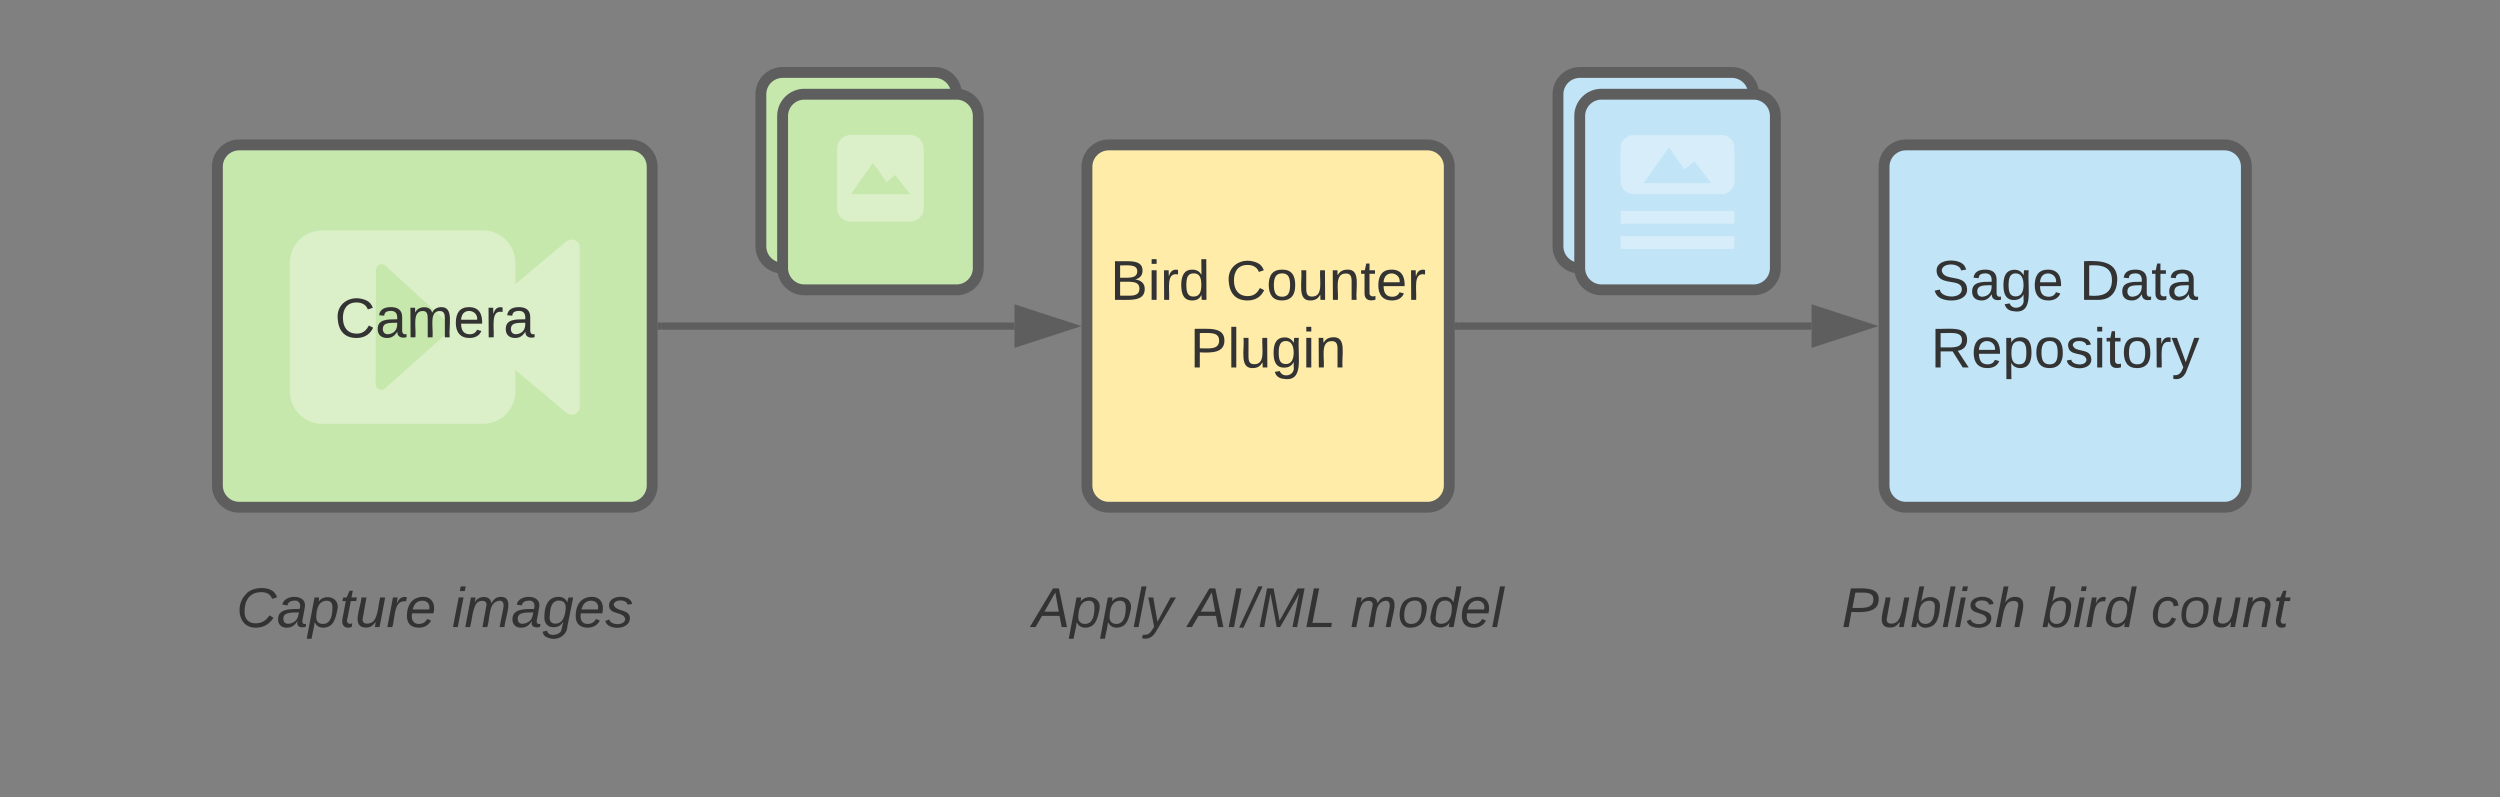<svg xmlns="http://www.w3.org/2000/svg" xmlns:xlink="http://www.w3.org/1999/xlink" xmlns:lucid="lucid" width="690" height="220"><rect width="100%" height="100%" fill="#808080" stroke="none"/><g transform="translate(-520 -360)" lucid:page-tab-id="VD02umr5l-Hr"><path d="M820 406c0-3.3 2.7-6 6-6h88c3.3 0 6 2.7 6 6v88c0 3.3-2.7 6-6 6h-88c-3.3 0-6-2.7-6-6z" stroke="#5e5e5e" stroke-width="3" fill="#ffeca9"/><use xlink:href="#a" transform="matrix(1,0,0,1,825,405) translate(1.444 37.757)"/><use xlink:href="#b" transform="matrix(1,0,0,1,825,405) translate(33.333 37.757)"/><use xlink:href="#c" transform="matrix(1,0,0,1,825,405) translate(23.438 56.424)"/><path d="M1040 406c0-3.3 2.7-6 6-6h88c3.3 0 6 2.7 6 6v88c0 3.3-2.7 6-6 6h-88c-3.3 0-6-2.7-6-6z" stroke="#5e5e5e" stroke-width="3" fill="#c1e4f7"/><use xlink:href="#d" transform="matrix(1,0,0,1,1045,405) translate(8.293 37.757)"/><use xlink:href="#e" transform="matrix(1,0,0,1,1045,405) translate(48.91 37.757)"/><use xlink:href="#f" transform="matrix(1,0,0,1,1045,405) translate(7.904 56.424)"/><path d="M922.5 450h97.5" stroke="#5e5e5e" stroke-width="2" fill="none"/><path d="M922.53 451h-1.03v-2h1.03z" fill="#5e5e5e"/><path d="M1035.26 450l-14.26 4.64v-9.28z" stroke="#5e5e5e" stroke-width="2" fill="#5e5e5e"/><path d="M580 406c0-3.3 2.7-6 6-6h108c3.3 0 6 2.7 6 6v88c0 3.3-2.7 6-6 6H586c-3.3 0-6-2.7-6-6z" stroke="#5e5e5e" stroke-width="3" fill="#c7e8ac"/><path d="M676.32 426.64l-14.08 11.76v-5.92c0-4.88-4-8.88-8.88-8.88h-44.48c-4.88 0-8.88 4-8.88 8.88V468c0 4.96 4 8.96 8.88 8.96h44.48c4.88 0 8.88-4 8.88-8.96v-5.92l14.08 11.84c1.52 1.2 3.68.16 3.68-1.76v-43.84c0-1.84-2.16-2.88-3.68-1.68m-32.56 24.96l-17.52 15.6c-1.04.96-2.56.16-2.56-1.2l.08-31.44c.08-1.44 1.52-2.16 2.64-1.2l17.36 15.84c.72.64.72 1.76 0 2.4" fill="#dbf0c9"/><use xlink:href="#g" transform="matrix(1,0,0,1,585,405) translate(27.41 48.111)"/><path d="M702.5 450H800" stroke="#5e5e5e" stroke-width="2" fill="none"/><path d="M702.53 451h-1.03v-2h1.03z" fill="#5e5e5e"/><path d="M815.26 450L801 454.64v-9.28z" stroke="#5e5e5e" stroke-width="2" fill="#5e5e5e"/><path d="M730 386c0-3.3 2.7-6 6-6h42c3.3 0 6 2.7 6 6v42c0 3.3-2.7 6-6 6h-42c-3.3 0-6-2.7-6-6z" stroke="#5e5e5e" stroke-width="3" fill="#c7e8ac"/><path d="M736 392c0-3.3 2.7-6 6-6h42c3.3 0 6 2.7 6 6v42c0 3.3-2.7 6-6 6h-42c-3.3 0-6-2.7-6-6z" stroke="#5e5e5e" stroke-width="3" fill="#c7e8ac"/><path d="M754.8 421.16h16.36c2.1 0 3.8-1.67 3.8-3.77v-16.37c0-2.1-1.7-3.77-3.8-3.77H754.8c-2.07 0-3.77 1.66-3.77 3.77v16.36c0 2.1 1.7 3.76 3.78 3.76m6.13-16.22l3.74 5.37 2.38-2 4.1 5.3h-16.34l6.13-8.66z" fill="#dbf0c9"/><path d="M540 506c0-3.3 2.7-6 6-6h188c3.3 0 6 2.7 6 6v48c0 3.3-2.7 6-6 6H546c-3.3 0-6-2.7-6-6z" stroke="#000" stroke-opacity="0" stroke-width="3" fill="#fff" fill-opacity="0"/><use xlink:href="#h" transform="matrix(1,0,0,1,545,505) translate(40.21 28.069)"/><use xlink:href="#i" transform="matrix(1,0,0,1,545,505) translate(99.753 28.069)"/><path d="M990 506c0-3.3 2.7-6 6-6h188c3.3 0 6 2.7 6 6v48c0 3.3-2.7 6-6 6H996c-3.3 0-6-2.7-6-6z" stroke="#000" stroke-opacity="0" stroke-width="3" fill="#fff" fill-opacity="0"/><use xlink:href="#j" transform="matrix(1,0,0,1,995,505) translate(33.296 28.069)"/><use xlink:href="#k" transform="matrix(1,0,0,1,995,505) translate(88.519 28.069)"/><use xlink:href="#l" transform="matrix(1,0,0,1,995,505) translate(118.679 28.069)"/><path d="M950 386c0-3.3 2.7-6 6-6h42c3.3 0 6 2.7 6 6v42c0 3.3-2.7 6-6 6h-42c-3.3 0-6-2.7-6-6z" stroke="#5e5e5e" stroke-width="3" fill="#c1e4f7"/><path d="M956 392c0-3.3 2.7-6 6-6h42c3.3 0 6 2.7 6 6v42c0 3.3-2.7 6-6 6h-42c-3.3 0-6-2.7-6-6z" stroke="#5e5e5e" stroke-width="3" fill="#c1e4f7"/><path d="M967.3 418.24h31.4v3.5h-31.4v-3.5zm0 6.97h31.4v3.5h-31.4v-3.5zm29.64-27.43c-.5-.3-1.1-.48-1.73-.48h-24.44c-.6 0-1.2.16-1.7.47-1.05.58-1.77 1.7-1.77 3.02v9.28c0 1.93 1.56 3.5 3.46 3.5h24.45c1.94 0 3.5-1.57 3.5-3.5v-9.3c0-1.3-.7-2.43-1.76-3m-23.3 12.77l6.98-9.9 4.28 6.13 2.72-2.28 4.7 6.05h-18.67z" fill="#d7edfa"/><path d="M770 506c0-3.3 2.7-6 6-6h188c3.3 0 6 2.7 6 6v48c0 3.3-2.7 6-6 6H776c-3.3 0-6-2.7-6-6z" stroke="#000" stroke-opacity="0" stroke-width="3" fill="#fff" fill-opacity="0"/><g><use xlink:href="#m" transform="matrix(1,0,0,1,775,505) translate(29.991 28.069)"/><use xlink:href="#n" transform="matrix(1,0,0,1,775,505) translate(73.157 28.069)"/><use xlink:href="#o" transform="matrix(1,0,0,1,775,505) translate(117.75 28.069)"/></g><defs><path fill="#333" d="M160-131c35 5 61 23 61 61C221 17 115-2 30 0v-248c76 3 177-17 177 60 0 33-19 50-47 57zm-97-11c50-1 110 9 110-42 0-47-63-36-110-37v79zm0 115c55-2 124 14 124-45 0-56-70-42-124-44v89" id="p"/><path fill="#333" d="M24-231v-30h32v30H24zM24 0v-190h32V0H24" id="q"/><path fill="#333" d="M114-163C36-179 61-72 57 0H25l-1-190h30c1 12-1 29 2 39 6-27 23-49 58-41v29" id="r"/><path fill="#333" d="M85-194c31 0 48 13 60 33l-1-100h32l1 261h-30c-2-10 0-23-3-31C134-8 116 4 85 4 32 4 16-35 15-94c0-66 23-100 70-100zm9 24c-40 0-46 34-46 75 0 40 6 74 45 74 42 0 51-32 51-76 0-42-9-74-50-73" id="s"/><g id="a"><use transform="matrix(0.043,0,0,0.043,0,0)" xlink:href="#p"/><use transform="matrix(0.043,0,0,0.043,10.37,0)" xlink:href="#q"/><use transform="matrix(0.043,0,0,0.043,13.784,0)" xlink:href="#r"/><use transform="matrix(0.043,0,0,0.043,18.926,0)" xlink:href="#s"/></g><path fill="#333" d="M212-179c-10-28-35-45-73-45-59 0-87 40-87 99 0 60 29 101 89 101 43 0 62-24 78-52l27 14C228-24 195 4 139 4 59 4 22-46 18-125c-6-104 99-153 187-111 19 9 31 26 39 46" id="t"/><path fill="#333" d="M100-194c62-1 85 37 85 99 1 63-27 99-86 99S16-35 15-95c0-66 28-99 85-99zM99-20c44 1 53-31 53-75 0-43-8-75-51-75s-53 32-53 75 10 74 51 75" id="u"/><path fill="#333" d="M84 4C-5 8 30-112 23-190h32v120c0 31 7 50 39 49 72-2 45-101 50-169h31l1 190h-30c-1-10 1-25-2-33-11 22-28 36-60 37" id="v"/><path fill="#333" d="M117-194c89-4 53 116 60 194h-32v-121c0-31-8-49-39-48C34-167 62-67 57 0H25l-1-190h30c1 10-1 24 2 32 11-22 29-35 61-36" id="w"/><path fill="#333" d="M59-47c-2 24 18 29 38 22v24C64 9 27 4 27-40v-127H5v-23h24l9-43h21v43h35v23H59v120" id="x"/><path fill="#333" d="M100-194c63 0 86 42 84 106H49c0 40 14 67 53 68 26 1 43-12 49-29l28 8c-11 28-37 45-77 45C44 4 14-33 15-96c1-61 26-98 85-98zm52 81c6-60-76-77-97-28-3 7-6 17-6 28h103" id="y"/><g id="b"><use transform="matrix(0.043,0,0,0.043,0,0)" xlink:href="#t"/><use transform="matrix(0.043,0,0,0.043,11.191,0)" xlink:href="#u"/><use transform="matrix(0.043,0,0,0.043,19.833,0)" xlink:href="#v"/><use transform="matrix(0.043,0,0,0.043,28.475,0)" xlink:href="#w"/><use transform="matrix(0.043,0,0,0.043,37.117,0)" xlink:href="#x"/><use transform="matrix(0.043,0,0,0.043,41.438,0)" xlink:href="#y"/><use transform="matrix(0.043,0,0,0.043,50.08,0)" xlink:href="#r"/></g><path fill="#333" d="M30-248c87 1 191-15 191 75 0 78-77 80-158 76V0H30v-248zm33 125c57 0 124 11 124-50 0-59-68-47-124-48v98" id="z"/><path fill="#333" d="M24 0v-261h32V0H24" id="A"/><path fill="#333" d="M177-190C167-65 218 103 67 71c-23-6-38-20-44-43l32-5c15 47 100 32 89-28v-30C133-14 115 1 83 1 29 1 15-40 15-95c0-56 16-97 71-98 29-1 48 16 59 35 1-10 0-23 2-32h30zM94-22c36 0 50-32 50-73 0-42-14-75-50-75-39 0-46 34-46 75s6 73 46 73" id="B"/><g id="c"><use transform="matrix(0.043,0,0,0.043,0,0)" xlink:href="#z"/><use transform="matrix(0.043,0,0,0.043,10.37,0)" xlink:href="#A"/><use transform="matrix(0.043,0,0,0.043,13.784,0)" xlink:href="#v"/><use transform="matrix(0.043,0,0,0.043,22.426,0)" xlink:href="#B"/><use transform="matrix(0.043,0,0,0.043,31.068,0)" xlink:href="#q"/><use transform="matrix(0.043,0,0,0.043,34.481,0)" xlink:href="#w"/></g><path fill="#333" d="M185-189c-5-48-123-54-124 2 14 75 158 14 163 119 3 78-121 87-175 55-17-10-28-26-33-46l33-7c5 56 141 63 141-1 0-78-155-14-162-118-5-82 145-84 179-34 5 7 8 16 11 25" id="C"/><path fill="#333" d="M141-36C126-15 110 5 73 4 37 3 15-17 15-53c-1-64 63-63 125-63 3-35-9-54-41-54-24 1-41 7-42 31l-33-3c5-37 33-52 76-52 45 0 72 20 72 64v82c-1 20 7 32 28 27v20c-31 9-61-2-59-35zM48-53c0 20 12 33 32 33 41-3 63-29 60-74-43 2-92-5-92 41" id="D"/><g id="d"><use transform="matrix(0.043,0,0,0.043,0,0)" xlink:href="#C"/><use transform="matrix(0.043,0,0,0.043,10.37,0)" xlink:href="#D"/><use transform="matrix(0.043,0,0,0.043,19.012,0)" xlink:href="#B"/><use transform="matrix(0.043,0,0,0.043,27.654,0)" xlink:href="#y"/></g><path fill="#333" d="M30-248c118-7 216 8 213 122C240-48 200 0 122 0H30v-248zM63-27c89 8 146-16 146-99s-60-101-146-95v194" id="E"/><g id="e"><use transform="matrix(0.043,0,0,0.043,0,0)" xlink:href="#E"/><use transform="matrix(0.043,0,0,0.043,11.191,0)" xlink:href="#D"/><use transform="matrix(0.043,0,0,0.043,19.833,0)" xlink:href="#x"/><use transform="matrix(0.043,0,0,0.043,24.154,0)" xlink:href="#D"/></g><path fill="#333" d="M233-177c-1 41-23 64-60 70L243 0h-38l-65-103H63V0H30v-248c88 3 205-21 203 71zM63-129c60-2 137 13 137-47 0-61-80-42-137-45v92" id="F"/><path fill="#333" d="M115-194c55 1 70 41 70 98S169 2 115 4C84 4 66-9 55-30l1 105H24l-1-265h31l2 30c10-21 28-34 59-34zm-8 174c40 0 45-34 45-75s-6-73-45-74c-42 0-51 32-51 76 0 43 10 73 51 73" id="G"/><path fill="#333" d="M135-143c-3-34-86-38-87 0 15 53 115 12 119 90S17 21 10-45l28-5c4 36 97 45 98 0-10-56-113-15-118-90-4-57 82-63 122-42 12 7 21 19 24 35" id="H"/><path fill="#333" d="M179-190L93 31C79 59 56 82 12 73V49c39 6 53-20 64-50L1-190h34L92-34l54-156h33" id="I"/><g id="f"><use transform="matrix(0.043,0,0,0.043,0,0)" xlink:href="#F"/><use transform="matrix(0.043,0,0,0.043,11.191,0)" xlink:href="#y"/><use transform="matrix(0.043,0,0,0.043,19.833,0)" xlink:href="#G"/><use transform="matrix(0.043,0,0,0.043,28.475,0)" xlink:href="#u"/><use transform="matrix(0.043,0,0,0.043,37.117,0)" xlink:href="#H"/><use transform="matrix(0.043,0,0,0.043,44.895,0)" xlink:href="#q"/><use transform="matrix(0.043,0,0,0.043,48.309,0)" xlink:href="#x"/><use transform="matrix(0.043,0,0,0.043,52.63,0)" xlink:href="#u"/><use transform="matrix(0.043,0,0,0.043,61.272,0)" xlink:href="#r"/><use transform="matrix(0.043,0,0,0.043,66.414,0)" xlink:href="#I"/></g><path fill="#333" d="M210-169c-67 3-38 105-44 169h-31v-121c0-29-5-50-35-48C34-165 62-65 56 0H25l-1-190h30c1 10-1 24 2 32 10-44 99-50 107 0 11-21 27-35 58-36 85-2 47 119 55 194h-31v-121c0-29-5-49-35-48" id="J"/><g id="g"><use transform="matrix(0.043,0,0,0.043,0,0)" xlink:href="#t"/><use transform="matrix(0.043,0,0,0.043,11.191,0)" xlink:href="#D"/><use transform="matrix(0.043,0,0,0.043,19.833,0)" xlink:href="#J"/><use transform="matrix(0.043,0,0,0.043,32.753,0)" xlink:href="#y"/><use transform="matrix(0.043,0,0,0.043,41.395,0)" xlink:href="#r"/><use transform="matrix(0.043,0,0,0.043,46.537,0)" xlink:href="#D"/></g><path fill="#333" d="M125-24c46 0 70-25 89-51l25 16C214-24 183 4 123 4 8 4-5-146 60-208c32-50 158-61 191-5 5 7 9 14 11 22l-32 10c-9-28-33-43-69-43-74 0-108 51-108 125 0 46 24 75 72 75" id="K"/><path fill="#333" d="M165-48c-4 18 1 34 23 27l-3 20c-29 8-62 0-52-35h-2C116-14 99 4 63 4 30 4 8-16 8-49c0-68 71-67 138-67 10-26 0-56-31-54-26 1-42 9-47 31l-32-5c8-67 160-71 144 15-5 28-9 54-15 81zM42-50c3 52 80 24 89-6 7-12 7-24 11-38-47 1-103-4-100 44" id="L"/><path fill="#333" d="M67-162c32-53 139-36 121 50C175-51 163 2 97 4 68 4 52-11 42-31 38 6 28 39 22 75H-9l50-265h29c-1 10 0 20-3 28zm89 36c0-26-10-43-35-43-54 0-67 50-69 103-1 29 14 45 42 46 53 0 62-58 62-106" id="M"/><path fill="#333" d="M51-54c-9 22 5 41 31 30L79-1C43 14 10-4 19-52l22-115H19l5-23h22l19-43h21l-9 43h35l-4 23H73" id="N"/><path fill="#333" d="M67 3c-93-2-31-127-26-193h32L48-50c-3 39 53 32 70 12 30-34 30-101 43-152h32L157 0h-30c1-10 6-24 4-33-14 20-29 37-64 36" id="O"/><path fill="#333" d="M66-151c12-25 30-51 66-40l-6 26C45-176 58-65 38 0H6l36-190h30" id="P"/><path fill="#333" d="M111-194c62-3 86 47 72 106H45c-7 38 6 69 45 68 27-1 43-14 53-32l24 11C152-15 129 4 87 4 38 3 12-23 12-71c0-70 32-119 99-123zm44 81c14-66-71-72-95-28-4 8-8 17-11 28h106" id="Q"/><g id="h"><use transform="matrix(0.043,0,0,0.043,0,0)" xlink:href="#K"/><use transform="matrix(0.043,0,0,0.043,11.191,0)" xlink:href="#L"/><use transform="matrix(0.043,0,0,0.043,19.833,0)" xlink:href="#M"/><use transform="matrix(0.043,0,0,0.043,28.475,0)" xlink:href="#N"/><use transform="matrix(0.043,0,0,0.043,32.796,0)" xlink:href="#O"/><use transform="matrix(0.043,0,0,0.043,41.438,0)" xlink:href="#P"/><use transform="matrix(0.043,0,0,0.043,46.58,0)" xlink:href="#Q"/></g><path fill="#333" d="M50-231l6-30h32l-6 30H50zM6 0l37-190h31L37 0H6" id="R"/><path fill="#333" d="M248-111c6-24 9-61-24-58-72 9-57 108-77 169h-31l26-142c3-37-50-30-64-10C52-115 50-51 37 0H6l36-190h30c-1 10-6 24-4 32 13-43 101-52 105 5 13-22 29-41 61-41 90 0 28 129 23 194h-31" id="S"/><path fill="#333" d="M103-194c29 0 47 14 56 36 2-11 5-23 8-32h30L160-5C157 61 82 97 21 62 9 55 4 45 1 30l28-7c7 42 83 31 92-3 4-16 9-38 13-55-13 20-29 36-62 36-40 0-60-25-60-64 0-71 23-131 91-131zm4 24c-53 0-58 54-61 104-2 27 10 44 36 44 49 0 65-50 67-102 1-29-15-46-42-46" id="T"/><path fill="#333" d="M55-144c13 50 104 24 104 88C159 21 15 23 1-39l26-10c6 40 102 42 102-4-13-50-104-23-104-87 0-71 143-71 148-8l-29 4c-5-35-85-37-89 0" id="U"/><g id="i"><use transform="matrix(0.043,0,0,0.043,0,0)" xlink:href="#R"/><use transform="matrix(0.043,0,0,0.043,3.414,0)" xlink:href="#S"/><use transform="matrix(0.043,0,0,0.043,16.333,0)" xlink:href="#L"/><use transform="matrix(0.043,0,0,0.043,24.975,0)" xlink:href="#T"/><use transform="matrix(0.043,0,0,0.043,33.617,0)" xlink:href="#Q"/><use transform="matrix(0.043,0,0,0.043,42.259,0)" xlink:href="#U"/></g><path fill="#333" d="M238-179c0 84-86 86-175 82L45 0H11l48-248c82 0 179-12 179 69zm-34 1c0-53-64-42-116-43l-19 98c63 0 135 9 135-55" id="V"/><path fill="#333" d="M68-162c25-46 127-43 121 31C183-60 169 1 98 4 69 5 53-11 43-31L36 0H5l52-261h31zm88 36c2-27-9-43-34-43-55 0-70 51-70 103 0 29 15 45 43 46 52 0 58-58 61-106" id="W"/><path fill="#333" d="M6 0l50-261h32L37 0H6" id="X"/><path fill="#333" d="M67-158c15-20 31-36 64-36 94 0 33 127 27 194h-32l25-140c3-38-53-32-70-12C52-117 51-51 37 0H6l51-261h31" id="Y"/><g id="j"><use transform="matrix(0.043,0,0,0.043,0,0)" xlink:href="#V"/><use transform="matrix(0.043,0,0,0.043,10.37,0)" xlink:href="#O"/><use transform="matrix(0.043,0,0,0.043,19.012,0)" xlink:href="#W"/><use transform="matrix(0.043,0,0,0.043,27.654,0)" xlink:href="#X"/><use transform="matrix(0.043,0,0,0.043,31.068,0)" xlink:href="#R"/><use transform="matrix(0.043,0,0,0.043,34.481,0)" xlink:href="#U"/><use transform="matrix(0.043,0,0,0.043,42.259,0)" xlink:href="#Y"/></g><path fill="#333" d="M133-28C103 26-5 8 13-77c13-62 24-115 90-117 29-1 46 15 56 35l19-102h32L160 0h-30zM45-64c-2 27 10 43 35 43 54-1 69-50 69-103 0-29-15-46-42-46-53-1-58 58-62 106" id="Z"/><g id="k"><use transform="matrix(0.043,0,0,0.043,0,0)" xlink:href="#W"/><use transform="matrix(0.043,0,0,0.043,8.642,0)" xlink:href="#R"/><use transform="matrix(0.043,0,0,0.043,12.056,0)" xlink:href="#P"/><use transform="matrix(0.043,0,0,0.043,17.198,0)" xlink:href="#Z"/></g><path fill="#333" d="M44-68c0 29 11 47 38 47 30 0 42-19 51-41l28 9C148-21 126 4 82 4 31 4 10-29 12-85c3-77 74-140 146-93 12 8 15 23 18 40l-31 5c-1-22-13-36-36-36-52 0-65 49-65 101" id="aa"/><path fill="#333" d="M30-147c31-64 166-65 159 27C183-49 158 1 86 4 9 8 1-88 30-147zM88-20c53 0 68-48 68-100 0-31-11-51-44-50-52 1-68 46-68 97 0 32 13 53 44 53" id="ab"/><path fill="#333" d="M67-158c22-48 132-52 116 29L158 0h-32l25-140c3-38-53-32-70-12C52-117 51-52 38 0H6l36-190h30" id="ac"/><g id="l"><use transform="matrix(0.043,0,0,0.043,0,0)" xlink:href="#aa"/><use transform="matrix(0.043,0,0,0.043,7.778,0)" xlink:href="#ab"/><use transform="matrix(0.043,0,0,0.043,16.42,0)" xlink:href="#O"/><use transform="matrix(0.043,0,0,0.043,25.062,0)" xlink:href="#ac"/><use transform="matrix(0.043,0,0,0.043,33.704,0)" xlink:href="#N"/></g><path fill="#333" d="M187 0l-14-72H61L19 0h-37l149-248h38L221 0h-34zm-19-99l-22-123L76-99h92" id="ad"/><path fill="#333" d="M198-190L69 30C53 58 25 83-20 72c4-11-1-27 19-22 33-1 43-29 59-52L20-190h32L79-34l84-156h35" id="ae"/><g id="m"><use transform="matrix(0.043,0,0,0.043,0,0)" xlink:href="#ad"/><use transform="matrix(0.043,0,0,0.043,10.37,0)" xlink:href="#M"/><use transform="matrix(0.043,0,0,0.043,19.012,0)" xlink:href="#M"/><use transform="matrix(0.043,0,0,0.043,27.654,0)" xlink:href="#X"/><use transform="matrix(0.043,0,0,0.043,31.068,0)" xlink:href="#ae"/></g><path fill="#333" d="M14 0l48-248h34L48 0H14" id="af"/><path fill="#333" d="M-20 4l123-265h28L8 4h-28" id="ag"/><path fill="#333" d="M222 0l43-216c-8 16-17 34-26 49L143 0h-22L81-216 41 0H11l48-248h42l38 208 116-208h45L252 0h-30" id="ah"/><path fill="#333" d="M11 0l48-248h34L50-27h125l-5 27H11" id="ai"/><g id="n"><use transform="matrix(0.043,0,0,0.043,0,0)" xlink:href="#ad"/><use transform="matrix(0.043,0,0,0.043,10.37,0)" xlink:href="#af"/><use transform="matrix(0.043,0,0,0.043,14.691,0)" xlink:href="#ag"/><use transform="matrix(0.043,0,0,0.043,19.012,0)" xlink:href="#ah"/><use transform="matrix(0.043,0,0,0.043,31.932,0)" xlink:href="#ai"/></g><g id="o"><use transform="matrix(0.043,0,0,0.043,0,0)" xlink:href="#S"/><use transform="matrix(0.043,0,0,0.043,12.92,0)" xlink:href="#ab"/><use transform="matrix(0.043,0,0,0.043,21.562,0)" xlink:href="#Z"/><use transform="matrix(0.043,0,0,0.043,30.204,0)" xlink:href="#Q"/><use transform="matrix(0.043,0,0,0.043,38.846,0)" xlink:href="#X"/></g></defs></g></svg>